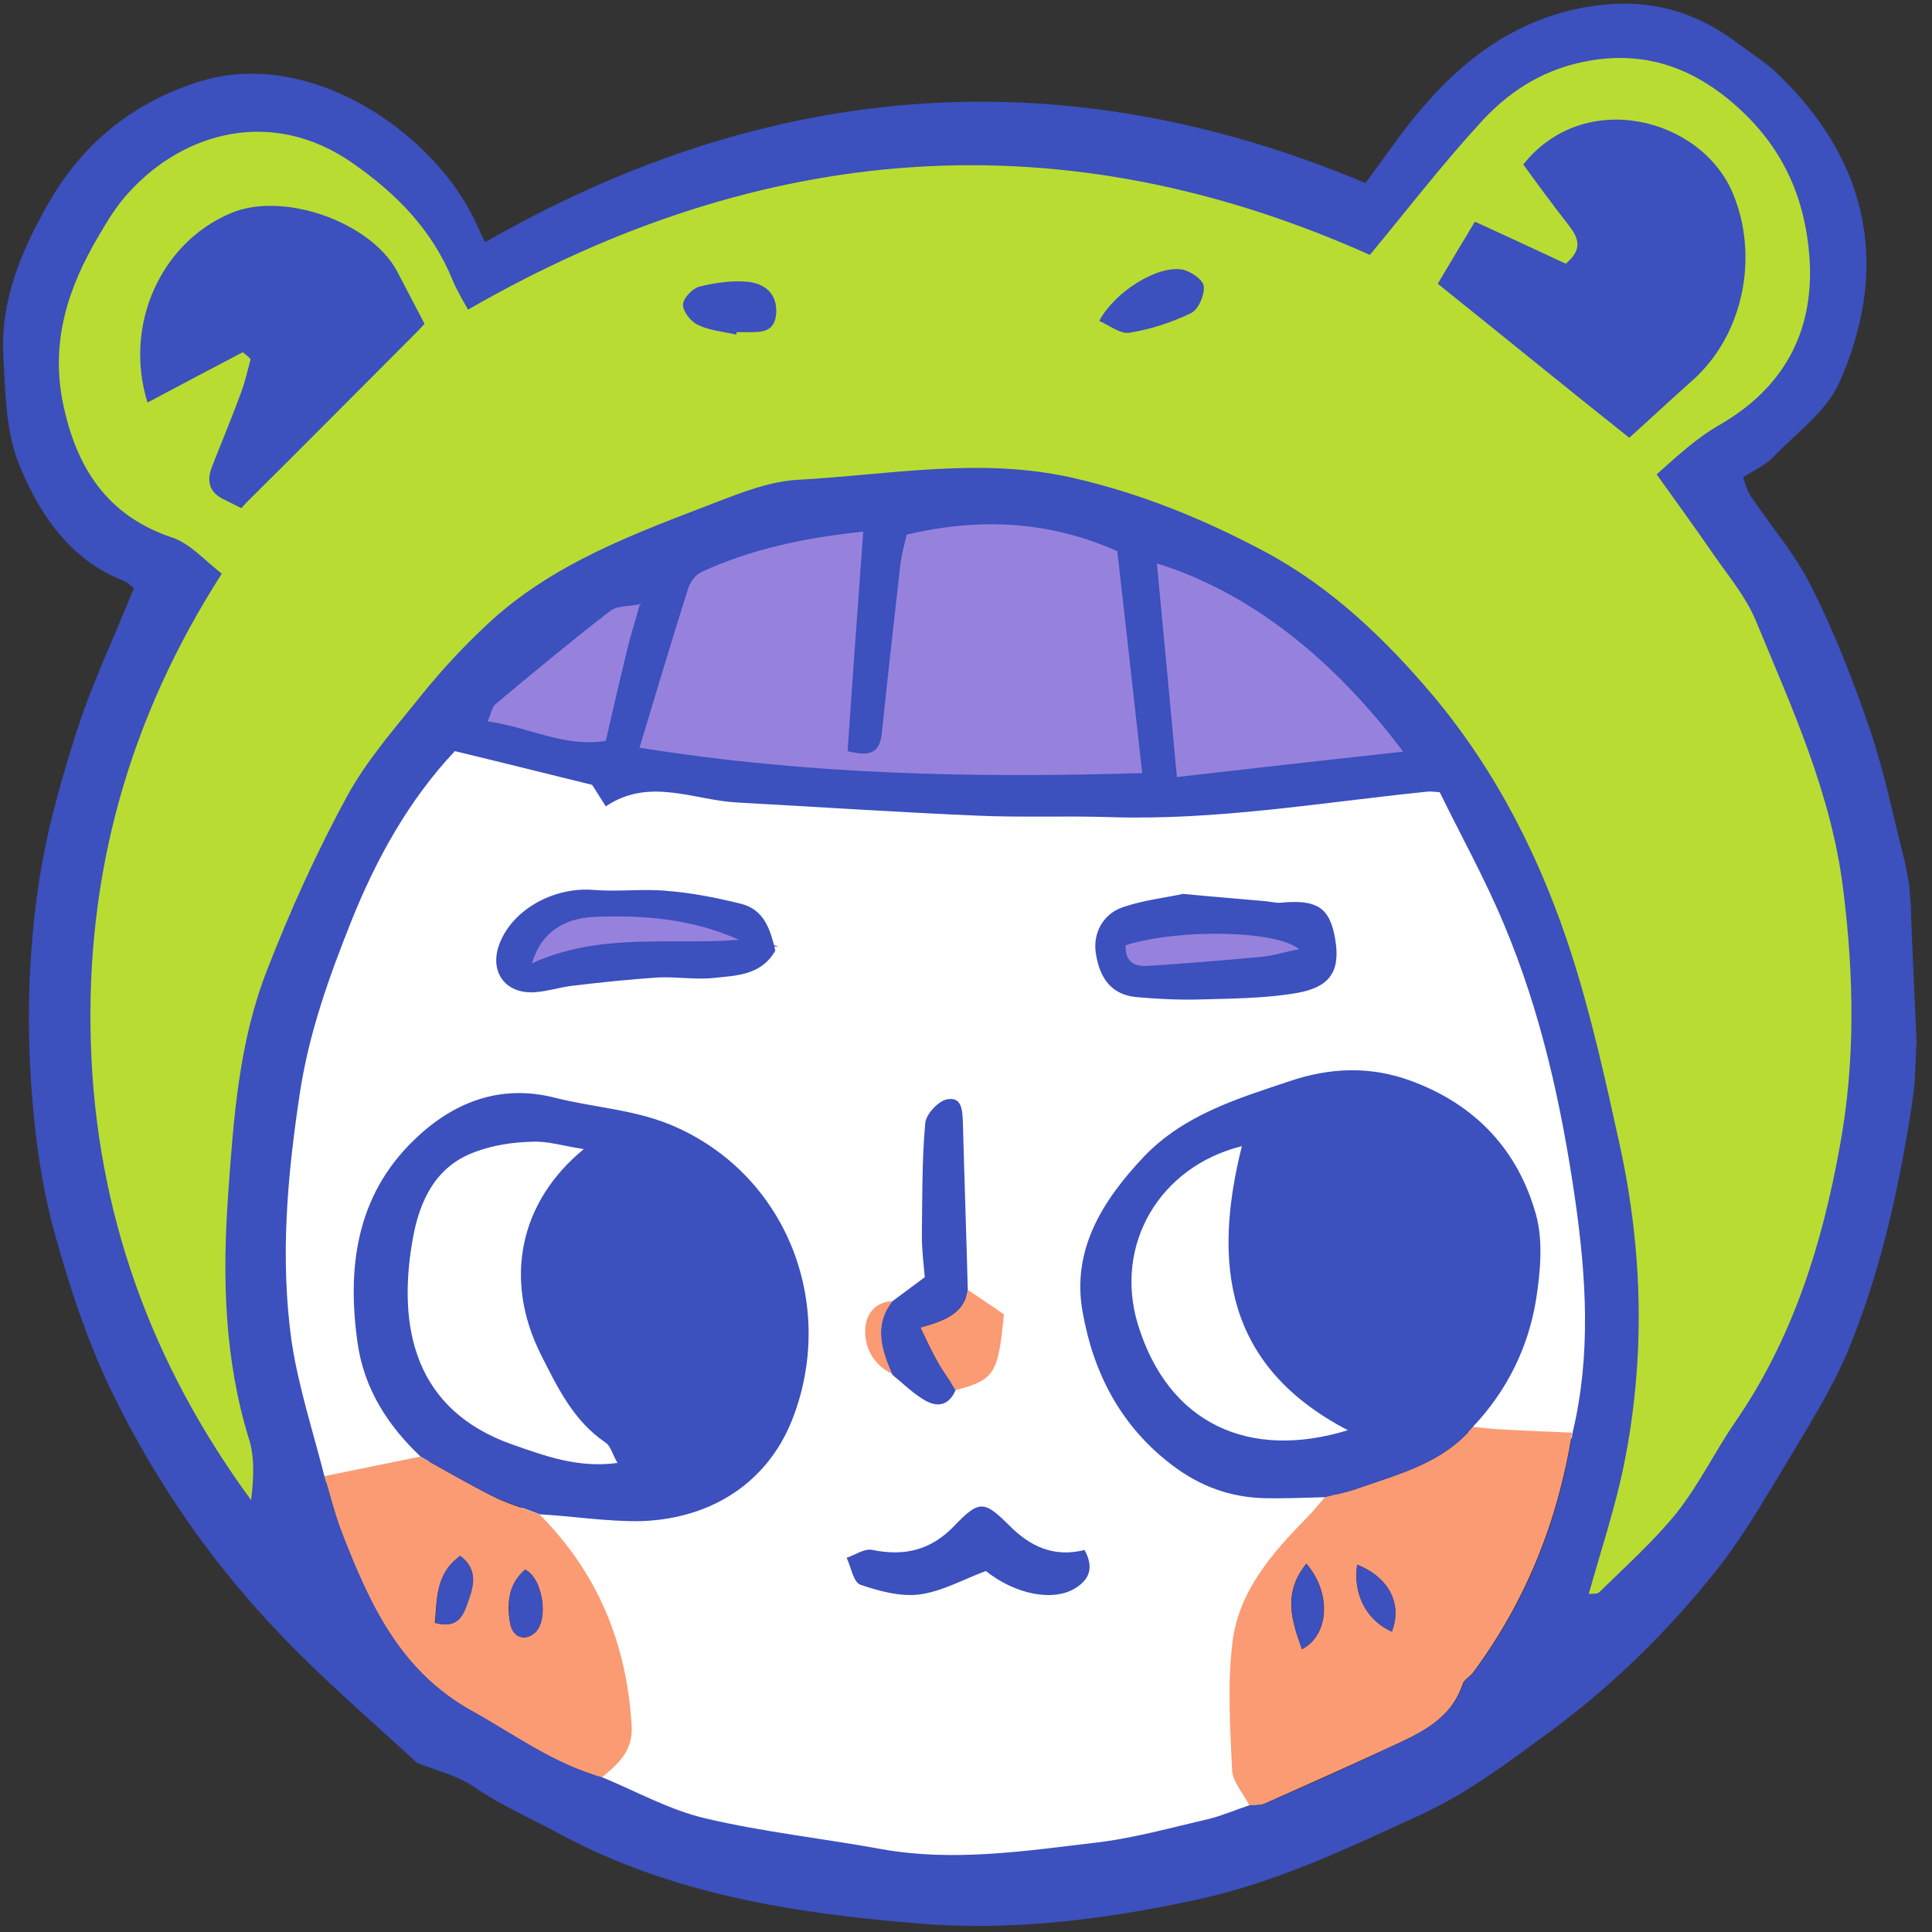 <svg xmlns="http://www.w3.org/2000/svg" xmlns:xlink="http://www.w3.org/1999/xlink" width="500" zoomAndPan="magnify" viewBox="0 0 375 375" height="500" preserveAspectRatio="xMidYMid meet" version="1.0"><rect x="0" y="0" width="375" height="375" fill="#333333" stroke="none"/><path fill="#ffffff" d="M 116.258 285.574 C 110.281 285.574 105.066 283.77 100.039 281.969 L 99.094 281.586 C 82.117 275.609 75.102 261.184 78.895 240.023 C 80.602 230.535 84.867 224.652 91.887 222.184 C 95.203 220.949 99.094 220.191 103.359 220.098 C 105.637 220 107.816 220.477 110.375 220.949 C 111.418 221.141 112.559 221.426 113.789 221.613 L 116.918 222.09 L 114.453 224.082 C 102.41 233.949 99.473 248.184 106.488 262.133 L 106.965 263.082 C 109.996 269.062 112.844 274.754 118.531 278.645 C 119.48 279.309 119.953 280.355 120.523 281.398 C 120.809 281.969 120.996 282.441 121.375 283.012 L 122.418 284.812 L 120.332 285.098 C 118.816 285.477 117.488 285.574 116.258 285.574 Z M 242.469 222.754 L 243.039 220.477 L 240.762 221.047 C 232.512 223.133 225.777 228.066 221.891 234.996 C 218.098 241.73 217.246 249.703 219.617 257.391 C 222.461 266.785 227.77 273.805 234.883 277.602 C 239.148 279.879 243.984 281.02 249.199 281.02 C 253.277 281.02 257.641 280.355 262.191 278.93 L 265.512 277.887 L 262.383 276.273 C 241.996 265.738 235.832 249.23 242.469 222.754 Z M 306.57 278.078 L 306.285 279.215 L 305.148 279.215 C 302.777 279.121 300.406 279.023 298.035 278.836 C 295.664 278.742 293.297 278.645 290.926 278.551 C 289.312 278.457 287.797 278.266 286.277 278.078 L 282.957 277.695 L 284.949 275.609 C 291.305 268.965 295.285 260.902 296.805 251.695 C 297.656 246.191 298.227 240.5 296.805 235.754 C 293.391 223.512 285.52 215.16 273.285 210.703 C 266.078 208.141 258.777 208.141 250.812 210.797 L 249.199 211.27 C 239.434 214.496 230.141 217.629 223.031 225.125 C 216.488 232.055 209.281 241.543 211.555 253.973 C 213.738 266.309 219.426 276.082 228.434 282.914 C 233.648 286.902 239.055 288.801 245.312 288.988 C 248.254 289.086 251.289 288.988 254.227 288.895 C 255.176 288.895 256.219 288.801 257.168 288.801 L 260.391 288.703 L 258.305 291.172 C 258.02 291.457 257.734 291.836 257.449 292.121 C 256.598 293.164 255.648 294.207 254.699 295.254 C 248.254 301.801 241.898 308.918 240.668 318.406 C 239.719 325.617 240.098 333.211 240.477 340.516 L 240.57 343.078 C 240.668 344.598 241.52 346.117 242.469 347.633 C 242.848 348.297 243.32 348.961 243.605 349.723 L 244.363 351.145 L 242.848 351.715 C 242.09 352 241.426 352.285 240.668 352.566 C 238.77 353.328 236.875 353.992 234.789 354.465 C 233.082 354.844 231.375 355.227 229.668 355.699 C 224.074 357.027 218.191 358.453 212.41 359.117 C 211.176 359.305 209.945 359.402 208.617 359.59 C 200.746 360.539 192.781 361.488 184.719 361.488 C 180.074 361.488 175.426 361.203 170.781 360.348 C 166.512 359.59 162.152 358.926 157.883 358.262 C 150.867 357.219 143.566 356.078 136.453 354.371 C 131.43 353.234 126.688 351.051 122.137 348.961 C 120.238 348.109 118.246 347.16 116.258 346.398 L 114.074 345.547 L 115.875 344.027 C 119.008 341.371 121.375 339.379 121.188 335.203 C 120.238 318.879 114.453 305.785 103.645 295.062 L 100.895 292.309 L 104.688 292.594 C 106.68 292.691 108.574 292.879 110.473 293.07 C 114.93 293.449 119.48 293.922 124.031 293.828 C 137.309 293.355 147.453 286.617 152.102 275.133 C 160.633 253.785 151.152 229.586 130.574 220.098 C 125.832 217.914 120.996 217.059 115.875 216.207 C 113.031 215.73 109.996 215.16 107.059 214.402 C 97.672 211.934 88.852 214.594 80.98 222.277 C 71.402 231.484 68.086 243.629 70.457 260.426 C 71.594 268.207 75.48 275.324 82.215 281.586 L 84.301 283.484 L 81.551 284.055 C 78.516 284.625 75.387 285.289 72.352 285.953 C 69.223 286.617 66.094 287.281 62.965 287.852 L 61.637 288.137 L 61.352 286.805 C 60.688 284.055 59.93 281.398 59.172 278.742 C 57.559 272.855 55.852 266.785 55 260.617 C 52.535 243.156 54.43 226.168 56.609 211.84 C 58.508 199.41 62.773 188.023 66.664 178.344 C 71.973 164.773 78.703 153.766 87.051 144.656 L 87.617 143.992 L 88.473 144.18 C 94.73 145.793 100.988 147.312 107.531 148.832 L 115.688 150.824 L 115.973 151.297 C 116.258 151.867 116.73 152.531 117.301 153.289 C 117.488 153.574 117.68 153.859 117.867 154.238 C 123.938 150.727 130.004 151.867 135.887 153.008 C 138.16 153.48 140.625 153.859 142.902 154.051 C 157.41 154.902 173.816 155.949 189.652 156.613 C 194.203 156.801 198.848 156.801 203.305 156.801 C 207.289 156.801 211.367 156.801 215.348 156.898 C 230.711 157.371 246.07 155.566 260.961 153.766 C 266.078 153.195 271.297 152.531 276.512 151.961 C 276.891 151.867 277.27 151.961 277.742 151.961 C 278.121 151.961 278.598 152.059 279.164 152.059 L 280.02 152.059 L 280.398 152.816 C 281.727 155.473 283.148 158.227 284.477 160.883 C 287.32 166.574 290.355 172.363 292.82 178.344 C 299.176 193.527 303.629 210.605 306.762 232.148 C 308.941 245.719 310.457 261.754 306.57 278.078 Z M 214.117 184.797 C 214.781 189.445 216.867 191.723 220.66 192.102 C 224.926 192.48 229.004 192.672 232.797 192.578 L 234.691 192.48 C 240.191 192.293 245.883 192.195 251.383 191.344 C 254.32 190.867 256.219 189.918 257.168 188.59 C 258.113 187.262 258.305 185.27 257.832 182.52 C 256.977 177.582 255.461 175.969 248.82 176.633 C 247.969 176.73 247.211 176.633 246.453 176.445 C 246.168 176.445 245.883 176.352 245.598 176.352 C 240.668 175.875 235.453 175.402 229.762 174.926 C 228.719 175.117 227.676 175.305 226.539 175.496 C 223.883 175.969 221.039 176.445 218.477 177.395 C 214.875 178.629 213.641 181.949 214.117 184.797 Z M 209.754 302.465 C 202.832 303.699 198.184 300.281 194.867 297.055 C 192.684 294.969 191.359 293.828 190.504 293.828 C 189.555 293.828 188.133 295.062 186.238 297.148 C 181.684 301.895 176.188 303.508 169.074 302.18 C 168.504 302.086 167.555 302.465 166.703 302.844 C 166.512 302.938 166.324 303.035 166.133 303.129 C 166.23 303.316 166.324 303.508 166.324 303.793 C 166.609 304.551 167.082 305.977 167.461 306.262 C 171.066 307.398 174.859 308.539 178.273 308.062 C 181.117 307.684 183.867 306.543 186.805 305.215 C 188.133 304.648 189.461 304.078 190.883 303.508 L 191.641 303.223 L 192.305 303.699 C 197.52 307.969 204.348 309.297 208.141 306.828 C 209.66 305.879 210.605 304.742 209.754 302.465 Z M 181.023 248.469 L 178.652 250.273 C 176.945 251.508 175.523 252.551 174.098 253.594 L 173.719 253.879 L 173.246 253.879 C 170.402 253.973 169.359 255.965 169.359 257.863 C 169.168 261.281 170.875 263.938 174.004 265.457 L 174.289 265.645 C 174.859 266.121 175.523 266.594 176.09 267.164 C 177.418 268.301 178.746 269.441 180.168 270.297 C 180.926 270.77 181.969 271.34 182.73 271.055 C 183.391 270.863 183.867 270.297 184.34 269.25 L 184.625 268.586 L 185.289 268.398 C 191.738 266.785 192.402 266.309 193.445 255.777 L 192.781 255.301 C 191.074 254.066 189.082 252.738 187.09 251.508 L 186.426 251.125 L 186.426 250.367 C 186.047 240.402 185.668 229.016 185.477 218.102 L 185.477 217.914 C 185.477 216.871 185.383 215.258 184.91 214.875 C 184.816 214.781 184.625 214.781 184.434 214.781 C 184.34 214.781 184.246 214.781 184.152 214.781 C 183.109 214.973 181.117 217.059 181.023 218.102 C 180.453 223.891 180.453 229.773 180.453 235.469 C 180.453 236.891 180.453 238.41 180.453 239.836 C 180.453 242.016 180.641 244.199 180.832 246.098 C 180.926 246.668 180.926 247.234 181.023 247.711 Z M 143.566 176.918 C 139.395 175.969 134.559 174.926 129.625 174.453 C 127.445 174.262 125.168 174.355 122.988 174.355 C 120.523 174.453 117.867 174.453 115.309 174.262 C 114.832 174.262 114.359 174.168 113.789 174.168 C 107.246 174.168 100.801 177.965 98.523 183.469 C 97.574 185.746 97.672 187.832 98.715 189.352 C 99.758 190.773 101.652 191.531 103.93 191.344 C 105.16 191.25 106.301 190.965 107.625 190.68 C 108.668 190.488 109.809 190.203 110.945 190.109 C 116.066 189.445 121.945 188.781 127.637 188.496 C 129.344 188.402 131.047 188.496 132.66 188.59 C 134.652 188.688 136.547 188.781 138.352 188.59 C 138.73 188.59 139.203 188.496 139.582 188.496 C 143.281 188.117 146.789 187.832 148.973 184.414 C 148.023 180.336 146.98 177.68 143.566 176.918 Z M 143.566 176.918 " fill-opacity="1" fill-rule="nonzero"/><path fill="#fa9b73" d="M 285.898 276.938 C 287.605 277.129 289.219 277.316 290.926 277.414 C 295.664 277.695 300.406 277.887 305.148 278.078 C 302.398 295.156 296.234 310.719 285.898 324.668 C 285.328 325.43 284.191 325.996 283.906 326.852 C 281.535 333.969 275.371 336.531 269.398 339.281 C 261.434 342.984 253.469 346.496 245.406 350.102 C 244.555 350.48 243.512 350.289 242.469 350.387 C 241.332 348.109 239.246 345.832 239.148 343.555 C 238.77 335.203 238.203 326.758 239.246 318.598 C 240.477 308.82 246.926 301.422 253.656 294.59 C 254.891 293.355 256.027 291.93 257.168 290.602 C 259.254 290.031 261.527 289.652 263.52 288.895 C 271.676 286.047 280.113 283.961 285.898 276.938 Z M 253.562 303.508 C 248.918 309.203 250.719 314.609 252.711 320.113 C 258.02 317.363 258.492 309.203 253.562 303.508 Z M 263.426 303.699 C 262.57 309.391 265.227 314.516 270.156 316.699 C 272.242 311.289 269.59 306.164 263.426 303.699 Z M 62.965 286.523 C 69.129 285.289 75.387 283.961 81.551 282.727 C 86.195 285.289 90.746 287.945 95.395 290.316 C 98.332 291.836 101.652 292.785 104.688 293.922 C 116.066 305.312 121.66 319.07 122.609 335.012 C 122.895 339.852 119.953 342.414 116.824 344.977 C 107.438 342.414 99.852 336.723 91.508 332.07 C 77.566 324.289 71.781 311.383 66.379 297.719 C 65.051 294.113 64.102 290.316 62.965 286.523 Z M 101.938 304.648 C 98.715 307.398 98.332 311.098 98.996 314.988 C 99.473 317.742 101.746 318.691 103.738 316.984 C 106.582 314.609 105.445 306.449 101.938 304.648 Z M 89.324 301.988 C 84.488 305.5 84.867 310.34 84.395 314.988 C 89.043 316.32 89.988 313.188 90.844 310.719 C 91.887 307.777 92.738 304.551 89.324 301.988 Z M 194.867 255.113 C 192.781 253.688 190.316 251.98 187.848 250.367 C 187.09 255.016 183.391 256.344 178.652 257.676 C 179.883 260.238 180.832 262.324 181.969 264.316 C 183.012 266.215 184.34 267.922 185.477 269.82 C 193.066 267.828 193.727 266.688 194.867 255.113 Z M 167.938 257.863 C 167.746 261.754 169.645 264.98 173.34 266.785 C 171.254 262.039 169.547 257.293 173.34 252.551 C 169.832 252.645 168.125 255.113 167.938 257.863 Z M 167.938 257.863 " fill-opacity="1" fill-rule="nonzero"/><path fill="#9682dc" d="M 102.508 143.801 C 99.852 143.043 97.195 142.281 94.352 141.902 L 91.789 141.523 L 92.93 139.152 C 93.215 138.582 93.309 138.109 93.496 137.633 C 93.781 136.777 94.16 135.832 94.922 135.164 L 95.68 134.5 C 102.695 128.715 109.902 122.641 117.203 117.043 C 118.625 115.902 120.43 115.711 122.039 115.523 C 122.516 115.523 122.988 115.43 123.367 115.332 C 123.461 115.332 123.559 115.332 123.652 115.238 L 125.074 114.953 L 126.117 117.043 L 125.93 117.707 L 125.93 117.801 L 126.023 117.895 L 126.117 117.801 C 126.023 117.988 125.93 118.18 125.738 118.273 C 125.453 119.223 125.168 120.172 124.887 121.121 C 124.41 122.734 123.938 124.441 123.559 126.152 C 122.23 131.559 120.996 136.875 119.668 142.566 L 119.102 145.129 L 117.867 145.32 C 116.637 145.508 115.496 145.605 114.266 145.605 C 110.188 145.984 106.301 144.844 102.508 143.801 Z M 223.789 151.773 L 222.461 139.816 C 221.133 128.332 219.898 117.516 218.762 106.699 L 218.668 105.652 L 217.625 105.18 C 204.539 99.391 190.789 98.348 175.523 101.859 L 174.383 102.145 L 174.098 103.281 C 174.004 103.566 173.91 103.945 173.816 104.324 C 173.438 105.75 173.055 107.457 172.773 109.262 C 171.254 121.5 170.117 132.223 169.168 142 C 169.074 143.137 168.789 143.801 168.504 144.086 C 168.316 144.277 167.746 144.371 166.418 144.18 C 166.895 137.348 167.367 130.516 167.84 123.684 C 168.316 116.945 168.789 110.113 169.262 103.281 L 169.453 101.004 L 167.176 101.289 C 154.188 102.617 144.039 105.18 135.125 109.355 C 133.516 110.113 132.188 112.012 131.617 113.531 C 129.246 120.934 127.066 128.332 124.695 136.305 C 123.844 139.055 122.988 141.809 122.137 144.75 L 121.473 146.836 L 123.652 147.219 C 146.316 150.824 169.359 152.531 196.098 152.531 C 204.254 152.531 212.695 152.34 221.605 152.059 Z M 115.309 176.066 C 108.195 176.352 103.266 180.051 101.465 186.504 L 100.324 190.395 L 104.023 188.688 C 113.031 184.605 122.137 184.605 131.809 184.605 C 135.695 184.605 139.582 184.605 143.566 184.32 L 151.059 183.75 L 144.23 180.621 C 136.168 177.109 126.973 175.59 115.309 176.066 Z M 217.812 181.664 L 216.488 182.043 L 216.488 183.469 C 216.488 185.461 217.055 186.977 218.191 188.023 C 219.426 189.16 221.039 189.352 222.367 189.352 C 222.746 189.352 223.125 189.352 223.41 189.352 C 230.52 188.875 237.727 188.305 244.746 187.641 C 246.453 187.547 248.062 187.074 249.77 186.695 C 250.625 186.504 251.57 186.312 252.52 186.125 L 256.312 185.363 L 253.375 182.801 C 248.156 178.344 228.34 178.344 217.812 181.664 Z M 273.855 144.656 C 259.348 125.582 242.941 113.152 225.02 107.551 L 222.27 106.699 L 222.555 109.543 C 224.074 123.875 225.305 137.824 226.539 150.918 L 226.727 152.816 L 228.625 152.625 C 242.184 151.012 256.598 149.398 272.527 147.691 L 275.848 147.312 Z M 273.855 144.656 " fill-opacity="1" fill-rule="nonzero"/><path fill="#b9dc32" d="M 359.578 172.555 C 357.492 155.758 351.137 140.48 344.977 125.676 C 344.121 123.684 343.363 121.785 342.508 119.793 C 340.992 116.094 338.527 112.77 336.25 109.543 C 335.586 108.594 334.922 107.742 334.258 106.793 C 330.941 102.047 327.621 97.398 324.113 92.465 L 324.113 92.367 C 327.715 89.141 330.848 86.391 334.828 84.113 C 347.914 76.52 354.078 65.039 353.129 50.047 C 352.18 37.52 347.441 27.461 338.527 19.488 C 328.855 10.758 318.328 7.723 306.477 10.285 C 298.699 11.992 291.684 16.074 285.805 22.621 C 280.492 28.41 275.656 34.387 270.535 40.652 C 268.734 42.832 267.027 45.016 265.227 47.199 C 207.289 21.578 148.875 25.09 91.602 57.543 C 90.938 56.309 90.273 55.074 89.703 53.84 C 85.91 44.543 79.465 37.047 69.316 30.023 C 52.25 18.16 33.949 24.613 23.516 36.191 C 21.051 38.848 19.156 42.074 17.449 44.828 C 10.242 56.879 8.059 67.695 10.336 78.703 C 13.371 93.316 20.48 102.047 32.809 106.129 C 34.895 106.793 36.887 108.5 38.973 110.398 C 39.543 110.871 40.016 111.348 40.586 111.82 C 22.852 140.004 14.699 169.801 15.742 202.73 C 16.785 235.184 27.406 265.266 47.223 292.309 L 50.066 296.199 L 50.637 291.363 C 51.109 287.375 51.488 282.82 50.066 278.551 C 45.992 265.359 44.852 250.938 46.18 231.957 C 47.223 217.535 48.266 202.637 53.672 188.973 C 58.316 177.109 63.438 165.816 69.031 155.566 C 72.164 149.875 76.43 144.656 80.508 139.625 C 81.551 138.297 82.688 136.969 83.73 135.641 C 87.43 131.086 91.508 126.719 95.773 122.734 C 107.625 111.633 122.801 105.75 137.496 100.148 L 140.246 99.105 C 144.895 97.305 150.109 95.309 155.039 95.027 C 159.59 94.742 164.145 94.363 168.504 93.98 C 181.402 92.844 194.676 91.609 207.855 94.645 C 219.898 97.398 231.941 102.047 244.648 108.785 C 255.648 114.668 265.891 123.398 276.699 136.211 C 288.176 149.875 297.09 166.574 303.25 185.84 C 307.141 197.891 309.891 210.605 312.641 222.848 C 317.191 243.629 317.379 264.125 313.398 283.961 C 312.164 289.844 310.555 295.535 308.75 301.609 C 307.992 304.078 307.328 306.449 306.664 308.918 L 305.906 311.766 L 308.75 311.383 C 308.941 311.383 309.035 311.383 309.227 311.383 C 309.984 311.383 310.934 311.289 311.785 310.625 L 311.977 310.531 C 313.113 309.391 314.348 308.254 315.484 307.113 C 319.465 303.316 323.543 299.332 327.148 294.969 C 329.801 291.645 331.984 287.945 334.07 284.434 C 335.492 282.062 337.008 279.5 338.621 277.223 C 348.578 262.703 355.215 245.434 359.199 222.941 C 361.664 207.57 361.855 191.059 359.578 172.555 Z M 305.242 52.609 C 310.555 48.242 307.328 44.164 306 42.359 C 303.062 38.66 300.312 34.77 298.227 31.922 C 302.969 26.703 309.793 24.234 317 25.277 C 324.965 26.418 331.891 31.445 334.734 38.184 C 339.664 49.855 336.535 64.281 327.336 72.441 C 324.305 75.191 321.363 77.945 318.613 80.508 L 316.336 82.594 C 312.355 79.367 308.371 76.141 304.391 72.914 C 297.09 67.031 289.5 60.863 281.727 54.602 C 282.297 53.652 282.863 52.703 283.434 51.754 C 284.664 49.762 285.898 47.578 287.227 45.395 C 292.535 47.863 297.277 50.047 301.926 52.227 L 304.391 53.367 Z M 231.754 55.738 C 231.848 56.879 230.898 58.777 230.332 59.062 C 226.727 60.77 222.84 62.098 219.047 62.668 C 218.477 62.762 217.34 62.098 216.391 61.527 C 216.297 61.527 216.203 61.434 216.105 61.434 C 219.52 56.879 225.969 53.461 229.191 54.125 C 230.047 54.223 231.469 55.266 231.754 55.738 Z M 148.781 60.484 C 148.781 61.34 148.688 61.906 148.402 62.098 C 147.926 62.57 146.504 62.57 145.367 62.57 L 141.102 62.57 C 139.395 62.289 137.781 62.004 136.359 61.242 C 135.504 60.863 134.559 59.535 134.559 59.156 C 134.652 58.68 135.695 57.543 136.266 57.449 C 139.582 56.594 142.523 56.309 144.988 56.594 C 147.547 56.785 148.875 58.113 148.781 60.484 Z M 46.086 96.07 C 45.609 95.785 45.043 95.5 44.566 95.309 L 44.473 95.309 C 42.859 94.551 42.102 93.695 42.957 91.324 C 43.621 89.711 44.188 88.098 44.852 86.484 C 46.086 83.355 47.414 80.031 48.645 76.711 C 49.309 74.906 49.785 73.199 50.164 71.492 L 50.73 69.121 L 49.973 68.359 C 49.5 67.887 49.023 67.41 48.266 66.938 L 47.316 66.18 L 46.18 66.746 C 40.586 69.688 34.895 72.727 29.773 75.383 C 26.645 62.098 33.285 48.242 45.516 43.117 C 54.621 39.324 70.457 44.828 75.195 53.461 C 76.43 55.738 77.66 58.016 78.801 60.293 C 79.18 61.055 79.559 61.719 79.938 62.477 L 46.18 96.258 C 46.18 96.164 46.18 96.164 46.086 96.07 Z M 46.086 96.07 " fill-opacity="1" fill-rule="nonzero"/><path fill="#3c50be" d="M 124.031 117.324 C 122.137 117.707 119.766 117.516 118.344 118.656 C 110.852 124.441 103.453 130.609 96.152 136.684 C 95.488 137.254 95.395 138.391 94.637 140.004 C 102.695 141.145 109.617 145.129 117.582 143.801 C 119.008 137.633 120.332 131.844 121.754 126.055 C 122.418 123.211 123.367 120.363 124.125 117.516 C 124.316 117.324 124.41 117.043 124.602 116.852 C 124.504 117.043 124.223 117.23 124.031 117.324 Z M 62.965 286.523 C 64.102 290.316 65.051 294.113 66.473 297.719 C 71.781 311.289 77.566 324.289 91.602 332.07 C 99.945 336.723 107.625 342.414 116.918 344.977 C 123.559 347.73 130.004 351.336 136.93 352.949 C 148.211 355.605 159.781 356.84 171.16 358.926 C 185.004 361.395 198.754 359.305 212.41 357.691 C 219.898 356.84 227.297 354.75 234.691 353.043 C 237.348 352.379 239.91 351.238 242.562 350.387 C 243.512 350.289 244.648 350.48 245.504 350.102 C 253.562 346.59 261.527 343.078 269.492 339.281 C 275.371 336.531 281.633 333.875 284.004 326.852 C 284.285 325.996 285.426 325.43 285.992 324.668 C 296.328 310.816 302.492 295.156 305.242 278.078 C 308.848 262.988 307.898 247.898 305.719 232.719 C 303.062 214.402 299.078 196.371 291.871 179.293 C 288.176 170.465 283.527 162.117 279.449 153.766 C 278.121 153.672 277.555 153.574 276.891 153.672 C 256.504 155.758 236.211 159.27 215.539 158.605 C 206.91 158.32 198.375 158.699 189.746 158.32 C 174.195 157.656 158.547 156.613 142.996 155.758 C 134.559 155.285 126.023 150.824 117.582 156.516 C 116.445 154.715 115.496 153.195 114.93 152.34 C 105.637 150.062 97.008 147.883 88.281 145.793 C 79.273 155.379 73.016 166.766 68.18 178.816 C 63.914 189.539 60.023 200.262 58.223 212.031 C 55.758 228.258 54.336 244.293 56.609 260.426 C 57.938 269.25 60.781 277.887 62.965 286.523 Z M 90.844 60.105 C 89.895 58.398 88.758 56.5 87.902 54.508 C 83.922 44.637 76.902 37.52 68.273 31.543 C 52.914 20.914 35.75 25.469 24.938 37.426 C 22.664 39.891 20.863 42.832 19.156 45.777 C 13.18 55.836 9.766 66.367 12.234 78.324 C 14.793 90.66 20.672 100.055 33.379 104.324 C 36.887 105.465 39.73 108.785 43.051 111.348 C 24.844 139.723 16.594 169.992 17.637 202.637 C 18.68 235.277 29.301 264.695 48.742 291.172 C 49.215 287.09 49.5 282.914 48.266 279.121 C 43.523 263.652 43.145 247.805 44.285 231.863 C 45.328 217.059 46.371 202.16 51.871 188.211 C 56.328 176.73 61.445 165.438 67.324 154.617 C 71.309 147.312 77 140.953 82.215 134.406 C 86.008 129.758 90.086 125.391 94.445 121.312 C 107.246 109.258 123.461 103.473 139.488 97.305 C 144.418 95.406 149.633 93.414 154.852 93.129 C 172.582 92.18 190.219 88.668 208.238 92.75 C 221.512 95.785 233.746 100.812 245.504 107.078 C 258.305 113.91 268.828 123.969 278.121 134.977 C 290.547 149.781 299.176 166.957 305.055 185.27 C 308.941 197.418 311.691 209.941 314.441 222.469 C 318.898 242.965 319.371 263.746 315.199 284.34 C 313.492 292.691 310.742 300.945 308.371 309.391 C 309.035 309.297 309.984 309.484 310.457 309.012 C 315.578 303.984 320.984 299.145 325.441 293.641 C 329.801 288.137 332.836 281.777 336.82 275.988 C 348.008 259.762 353.699 241.445 357.113 222.469 C 360.148 206.051 359.863 189.445 357.777 172.742 C 355.5 154.051 347.82 137.441 340.801 120.457 C 338.906 115.902 335.586 111.918 332.742 107.836 C 329.141 102.617 325.441 97.492 321.555 92.082 C 325.82 88.289 329.234 85.062 333.879 82.406 C 345.828 75.477 352.18 64.848 351.234 50.141 C 350.379 38.277 346.02 28.695 337.293 20.82 C 328.57 12.941 318.707 9.527 306.949 12.09 C 298.984 13.797 292.535 18.066 287.32 23.855 C 279.926 31.922 273.191 40.652 265.891 49.477 C 206.625 22.906 148.309 26.988 90.844 60.105 Z M 124.125 145.129 C 157.41 150.445 189.367 151.012 221.703 150.062 C 219.996 134.977 218.477 120.934 216.867 106.98 C 203.59 101.098 190.316 100.434 175.996 103.758 C 175.617 105.371 175.047 107.363 174.762 109.543 C 173.531 120.457 172.297 131.371 171.16 142.281 C 170.781 146.078 168.98 146.934 164.523 145.793 C 165.469 131.656 166.512 117.609 167.555 103.188 C 156.746 104.324 146.125 106.414 136.074 111.062 C 135.031 111.539 133.988 112.961 133.609 114.098 C 130.48 123.969 127.539 133.836 124.125 145.129 Z M 224.547 109.355 C 225.875 123.113 227.105 136.398 228.434 150.824 C 243.227 149.117 257.641 147.504 272.34 145.891 C 260.961 130.707 245.027 115.711 224.547 109.355 Z M 372 202.066 C 371.906 204.914 371.715 207.664 371.621 210.418 C 371.43 212.125 371.148 213.832 370.957 215.445 C 368.398 231.484 364.887 247.332 358.629 262.324 C 355.5 269.82 351.043 276.746 346.871 283.77 C 342.508 290.98 338.336 298.289 333.121 304.836 C 323.922 316.414 313.305 326.852 301.449 335.676 C 293.199 341.75 284.855 348.109 275.656 352.285 C 261.812 358.641 247.969 365.285 232.797 368.605 C 214.684 372.59 196.383 374.867 178.176 373.352 C 154.09 371.355 130.195 367.656 108.289 355.793 C 102.887 352.852 97.289 350.48 92.074 346.875 C 88.945 344.691 84.867 343.742 80.887 342.129 C 72.352 334.254 63.059 326.281 54.715 317.551 C 41.535 303.887 30.723 288.418 22.188 271.148 C 17.07 260.805 13.559 249.988 10.527 239.074 C 7.586 228.352 6.352 217.059 5.785 205.863 C 5.309 194.758 5.785 183.371 7.395 172.363 C 8.82 162.117 11.664 152.059 14.793 142.188 C 17.828 132.793 22.094 123.777 25.98 114.195 C 25.602 113.91 24.938 113.152 24.086 112.77 C 13.559 108.691 7.586 99.77 3.602 89.902 C 1.137 83.637 1.043 76.332 0.664 69.402 C 0 58.586 3.984 49.004 9.199 39.797 C 15.742 28.219 25.129 20.344 37.93 16.074 C 59.836 8.672 84.488 25.848 92.453 43.402 C 92.836 44.258 93.309 45.207 94.16 47.008 C 149.254 15.41 206.34 10.855 265.035 35.527 C 268.926 30.309 272.34 25.184 276.414 20.535 C 285.992 9.43 297.656 1.84 312.734 0.797 C 321.836 0.133 330.086 2.883 337.391 8.48 C 339.949 10.379 342.699 12.09 344.977 14.27 C 363.559 32.016 366.5 52.895 357.02 74.242 C 354.457 79.938 348.578 84.113 344.027 88.859 C 342.508 90.375 340.422 91.324 338.336 92.652 C 338.812 93.98 339.094 95.121 339.664 96.07 C 343.648 102.047 348.484 107.551 351.613 113.91 C 356.07 122.734 359.672 132.035 362.898 141.43 C 365.742 149.684 367.449 158.414 369.629 166.859 C 370.008 168.57 370.293 170.184 370.578 171.891 C 370.672 173.027 370.766 174.168 370.863 175.305 C 371.148 184.227 371.621 193.145 372 202.066 Z M 279.07 55.074 C 281.348 51.281 283.621 47.391 286.277 43.023 C 292.727 45.965 298.414 48.621 303.914 51.184 C 307.328 48.336 306.383 46.156 304.391 43.594 C 301.355 39.703 298.414 35.719 295.664 31.922 C 307.52 17.023 330.184 22.812 336.344 37.52 C 341.465 49.762 338.434 65.039 328.477 73.863 C 324.207 77.66 319.941 81.645 316.242 84.969 C 303.82 75.098 291.969 65.418 279.07 55.074 Z M 81.172 64.184 C 69.98 75.383 58.887 86.582 47.695 97.684 L 46.844 98.633 L 43.621 97.02 C 40.68 95.691 40.016 93.508 41.152 90.566 C 43.051 85.727 45.043 80.98 46.844 76.047 C 47.602 73.961 48.078 71.871 48.645 69.688 C 48.172 69.215 47.602 68.738 47.129 68.359 C 40.965 71.586 34.707 74.906 28.637 78.133 C 23.992 63.332 31.008 47.105 44.945 41.316 C 55 37.141 71.781 43.023 77 52.512 L 82.402 62.855 Z M 213.355 62.289 C 216.488 56.5 224.734 51.469 229.477 52.324 C 231.09 52.609 233.555 54.316 233.648 55.551 C 233.84 57.258 232.605 60.105 231.184 60.77 C 227.484 62.57 223.41 63.902 219.332 64.566 C 217.531 64.945 215.348 63.141 213.355 62.289 Z M 142.902 64.945 C 140.438 64.375 137.781 64.184 135.41 63.047 C 134.082 62.383 132.566 60.484 132.566 59.156 C 132.566 57.922 134.367 56.023 135.695 55.645 C 138.73 54.887 142.047 54.41 145.082 54.695 C 148.117 54.98 150.773 56.688 150.676 60.578 C 150.488 64.754 147.547 64.469 144.703 64.469 C 144.133 64.469 143.473 64.469 142.902 64.469 C 142.996 64.66 142.996 64.754 142.902 64.945 Z M 285.898 276.938 C 280.113 283.961 271.676 286.047 263.613 288.895 C 261.527 289.652 259.348 290.031 257.262 290.602 C 253.277 290.699 249.297 290.887 245.312 290.793 C 238.77 290.602 232.984 288.516 227.582 284.434 C 217.531 276.844 212.219 266.5 210.133 254.637 C 207.953 242.586 214.02 233 221.984 224.555 C 229.762 216.395 240.098 213.266 250.34 209.848 C 258.211 207.191 265.984 206.906 273.762 209.754 C 286.277 214.309 294.621 223.133 298.133 235.754 C 299.555 240.879 298.984 246.949 298.133 252.359 C 296.613 261.566 292.535 269.914 285.898 276.938 Z M 261.625 277.602 C 237.727 265.172 235.355 245.242 241.047 222.469 C 225.02 226.453 216.203 241.637 220.848 257.012 C 226.727 276.367 242.469 283.484 261.625 277.602 Z M 104.781 293.922 C 101.652 292.691 98.43 291.742 95.488 290.316 C 90.746 287.945 86.195 285.289 81.645 282.727 C 75.195 276.652 70.645 269.441 69.414 260.711 C 67.324 246.098 69.129 232.148 80.316 221.328 C 87.809 214.023 97.008 210.32 107.723 213.074 C 115.594 215.066 123.746 215.352 131.43 218.863 C 153.332 228.828 162.34 253.973 153.711 275.703 C 148.969 287.566 138.352 294.777 124.41 295.254 C 117.773 295.348 111.324 294.305 104.781 293.922 Z M 113.316 223.039 C 109.43 222.469 106.301 221.426 103.172 221.613 C 99.473 221.711 95.68 222.277 92.172 223.605 C 84.586 226.359 81.453 233 80.129 240.402 C 77 257.863 80.602 273.711 99.379 280.355 C 105.637 282.535 112.082 285.004 119.859 283.961 C 118.816 282.156 118.531 280.637 117.488 279.973 C 111.23 275.703 108.195 269.25 104.973 262.895 C 97.766 248.469 100.703 233.383 113.316 223.039 Z M 229.668 173.504 C 235.453 174.074 240.57 174.453 245.691 174.926 C 246.641 175.02 247.684 175.305 248.633 175.211 C 255.648 174.547 258.113 176.16 259.156 182.234 C 260.199 188.402 258.305 191.629 251.57 192.766 C 245.406 193.809 239.055 193.809 232.797 194 C 228.719 194.094 224.547 193.906 220.469 193.527 C 215.918 193.051 213.453 190.109 212.695 184.984 C 212.125 181.191 214.02 177.395 218.004 176.066 C 221.891 174.738 226.062 174.262 229.668 173.504 Z M 218.477 183.469 C 218.383 187.262 220.754 187.641 223.219 187.453 C 230.332 186.977 237.441 186.41 244.555 185.746 C 246.926 185.555 249.297 184.797 252.141 184.227 C 247.684 180.523 228.719 180.242 218.477 183.469 Z M 150.488 184.512 C 147.738 189.352 142.902 189.352 138.445 189.824 C 134.938 190.203 131.238 189.539 127.637 189.73 C 122.137 190.109 116.539 190.68 111.039 191.344 C 108.668 191.629 106.395 192.387 103.93 192.578 C 97.953 193.051 94.73 188.402 97.102 182.801 C 99.852 176.254 107.816 172.078 115.309 172.742 C 120.051 173.125 124.887 172.461 129.625 172.934 C 134.367 173.312 139.109 174.262 143.754 175.402 C 148.402 176.539 149.539 180.523 150.488 184.512 Z M 143.473 182.422 C 134.367 178.344 124.98 177.582 115.402 177.965 C 109.145 178.246 104.875 181.285 103.266 186.977 C 116.539 180.906 130.195 183.469 143.473 182.422 Z M 173.246 252.551 C 175.141 251.125 176.945 249.797 179.504 247.898 C 179.316 245.719 178.934 242.777 178.934 239.836 C 179.031 232.527 178.934 225.219 179.598 217.914 C 179.789 216.207 182.254 213.547 183.961 213.359 C 186.805 212.883 186.805 215.73 186.902 218.102 C 187.184 228.828 187.566 239.645 187.848 250.367 C 187.09 255.016 183.391 256.344 178.652 257.676 C 179.883 260.234 180.832 262.324 181.969 264.316 C 183.012 266.215 184.34 267.922 185.477 269.82 C 184.152 272.953 181.781 273.238 179.219 271.625 C 177.039 270.297 175.238 268.492 173.246 266.879 C 171.16 262.039 169.547 257.293 173.246 252.551 Z M 210.512 300.852 C 212.41 304.363 211.367 306.543 208.898 308.156 C 204.539 311.004 197.047 309.484 191.359 304.93 C 186.996 306.543 182.824 308.918 178.461 309.484 C 174.762 309.961 170.59 308.82 166.988 307.59 C 165.66 307.113 165.188 304.172 164.332 302.371 C 166.039 301.801 167.84 300.473 169.359 300.852 C 175.523 302.086 180.641 300.945 185.195 296.199 C 190.031 291.172 190.977 291.172 195.91 296.105 C 199.891 300.094 204.445 302.371 210.512 300.852 Z M 253.562 303.508 C 258.492 309.297 257.926 317.363 252.711 320.113 C 250.719 314.516 249.012 309.203 253.562 303.508 Z M 263.426 303.699 C 269.59 306.164 272.242 311.289 270.156 316.699 C 265.227 314.516 262.57 309.391 263.426 303.699 Z M 101.938 304.648 C 105.445 306.449 106.582 314.707 103.738 316.984 C 101.746 318.598 99.473 317.742 98.996 314.988 C 98.43 311.098 98.715 307.398 101.938 304.648 Z M 89.324 301.988 C 92.836 304.648 91.98 307.777 90.938 310.719 C 90.086 313.188 89.137 316.32 84.488 314.988 C 84.867 310.34 84.488 305.5 89.324 301.988 Z M 89.324 301.988 " fill-opacity="1" fill-rule="nonzero"/></svg>